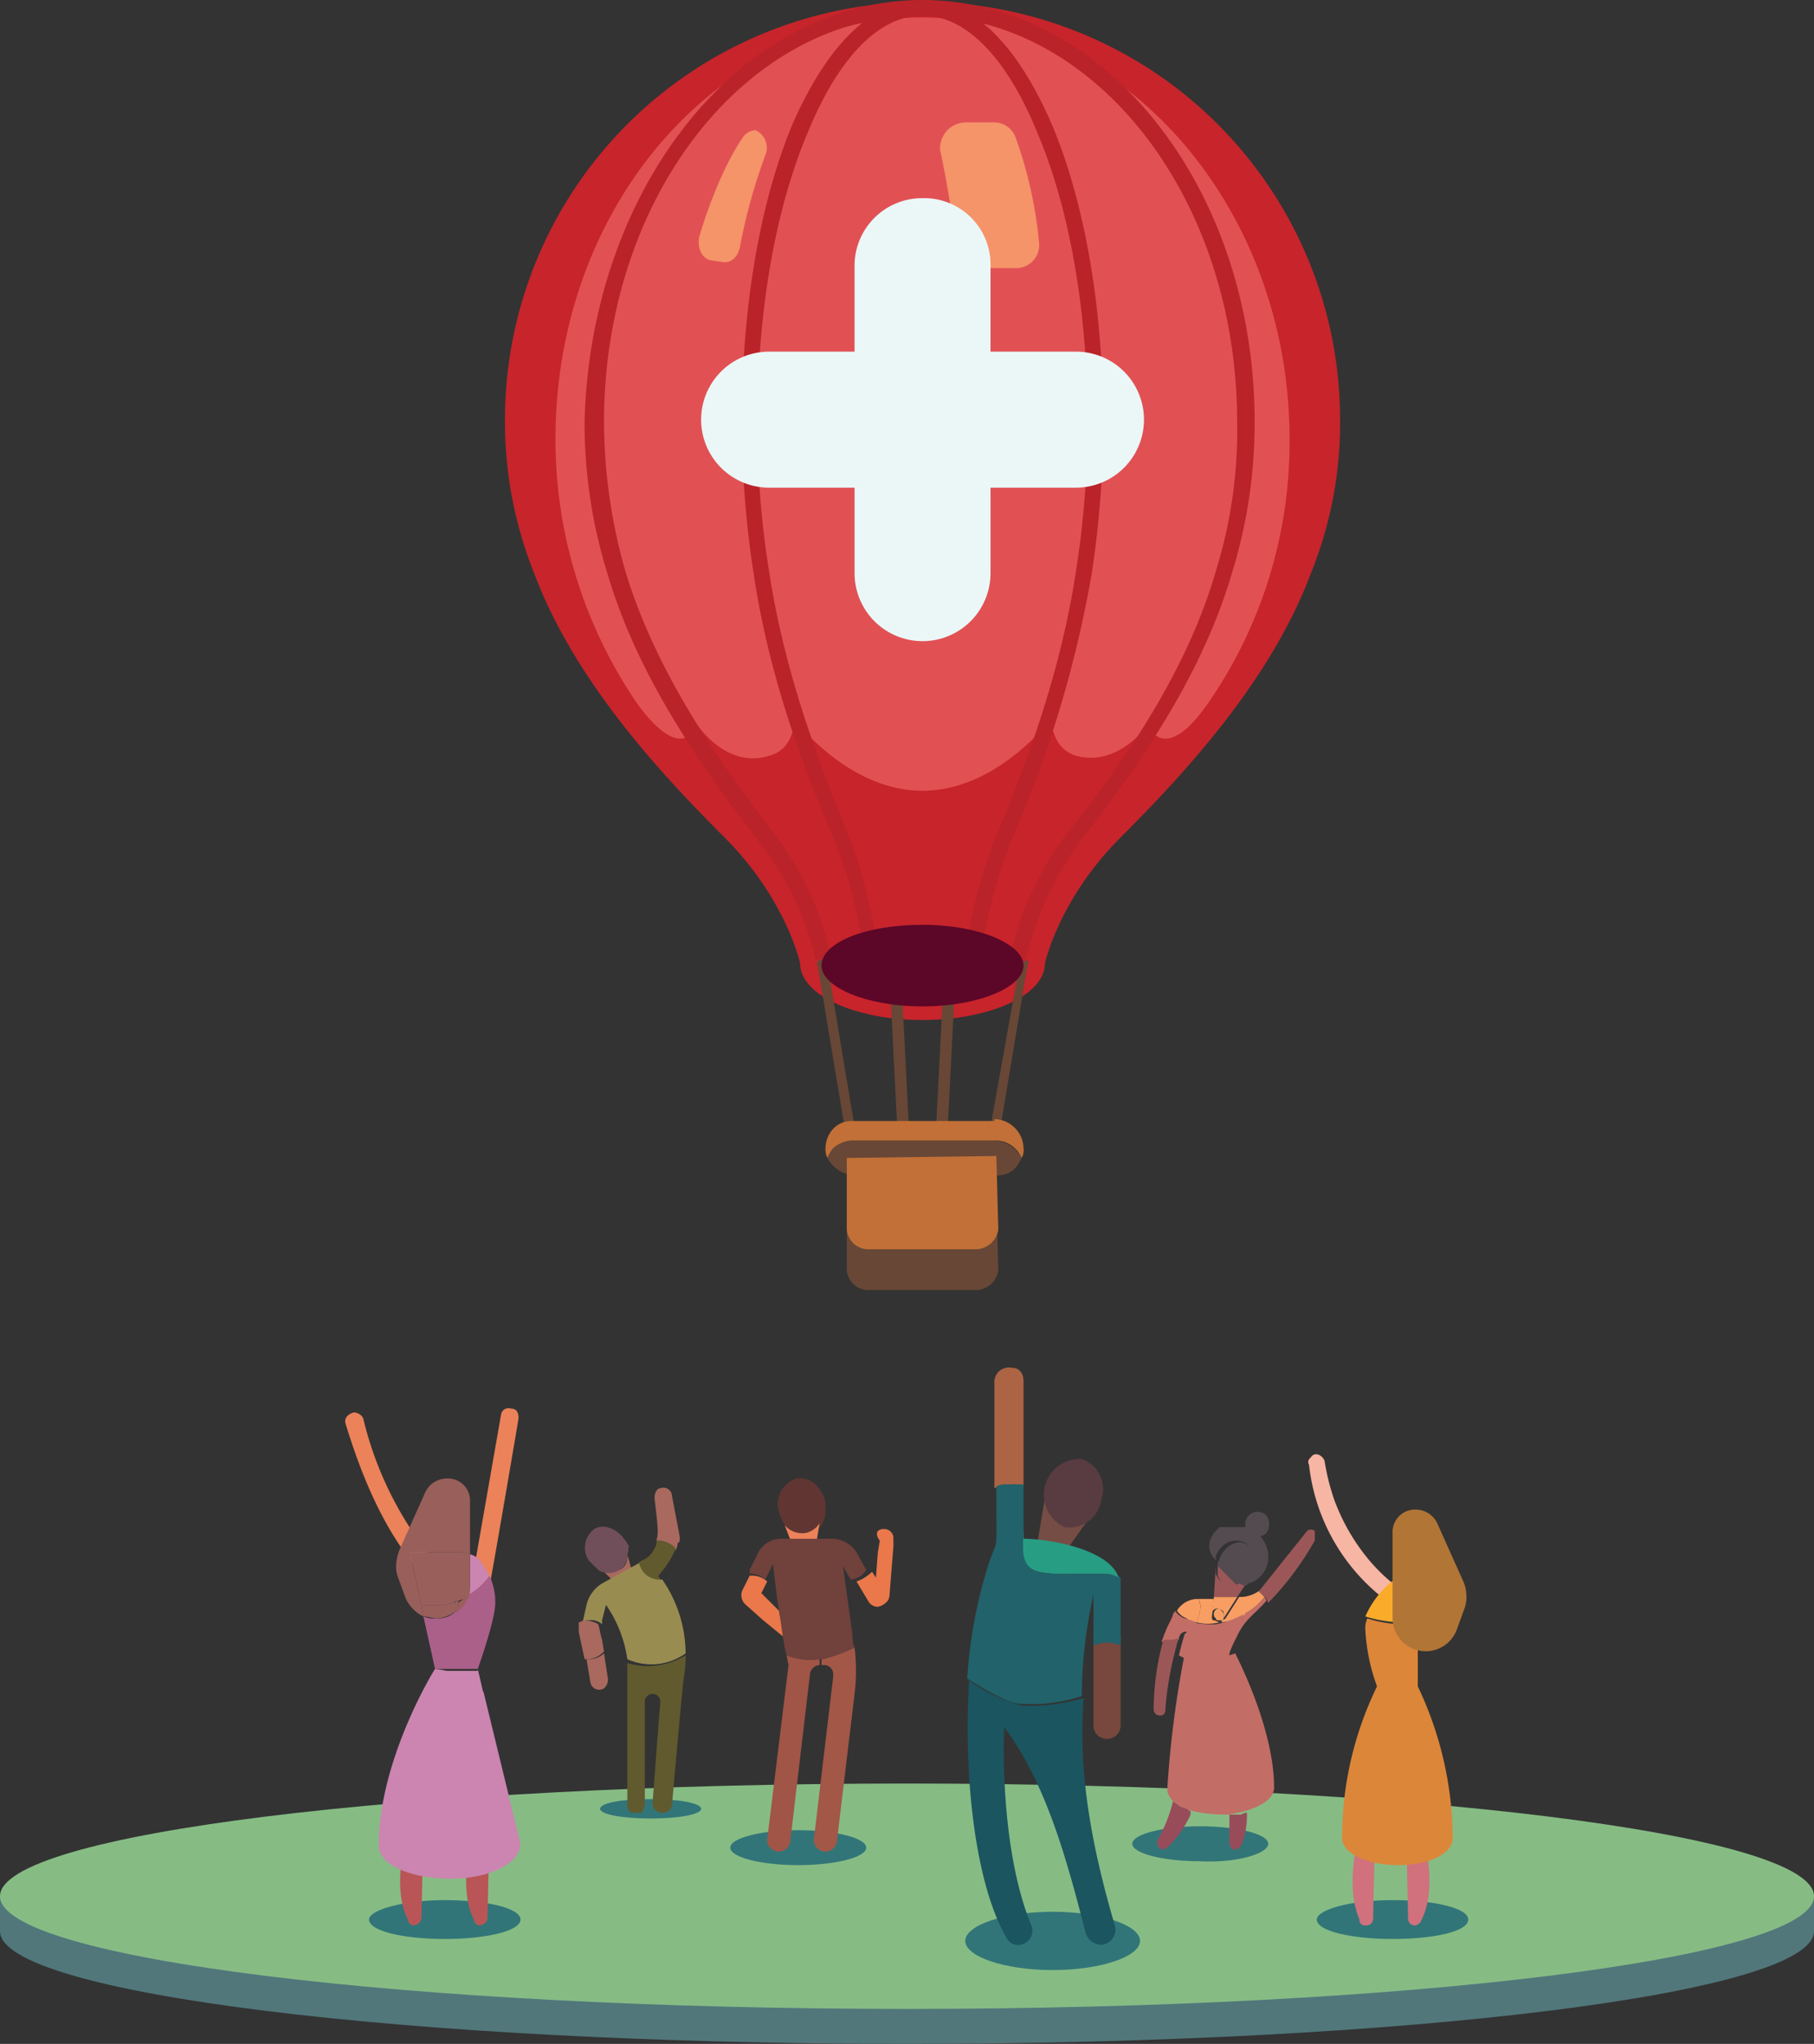 <svg xmlns="http://www.w3.org/2000/svg" xmlns:xlink="http://www.w3.org/1999/xlink" viewBox="814 -1220.58 202.378 227.946">
  <rect x="814" y="-1220.58" width="202.378" height="227.946" fill="#333333" stroke="none"/>
  <defs>
    <style>
      .cls-1 {
        clip-path: url(#clip-path);
      }

      .cls-2 {
        fill: #ec8259;
      }

      .cls-3 {
        fill: #51777b;
      }

      .cls-4 {
        fill: #86bc84;
      }

      .cls-5 {
        fill: #327578;
      }

      .cls-6 {
        fill: #a9695f;
      }

      .cls-7 {
        fill: #714f5a;
      }

      .cls-8 {
        clip-path: url(#clip-path-11);
      }

      .cls-9 {
        fill: #613532;
      }

      .cls-10 {
        fill: #d18e99;
      }

      .cls-11 {
        fill: #ea784b;
      }

      .cls-12 {
        clip-path: url(#clip-path-18);
      }

      .cls-13 {
        fill: #605a2e;
      }

      .cls-14 {
        fill: #998c51;
      }

      .cls-15 {
        fill: #774e85;
      }

      .cls-16 {
        fill: #c7242b;
      }

      .cls-17 {
        fill: #684736;
      }

      .cls-18 {
        clip-path: url(#clip-path-36);
      }

      .cls-19 {
        fill: #c27037;
      }

      .cls-20 {
        fill: #e15154;
      }

      .cls-21 {
        clip-path: url(#clip-path-43);
      }

      .cls-22 {
        fill: #71413c;
      }

      .cls-23 {
        fill: #a35747;
      }

      .cls-24 {
        fill: #a05547;
      }

      .cls-25 {
        fill: #b95556;
      }

      .cls-26 {
        fill: #a77fb4;
      }

      .cls-27 {
        clip-path: url(#clip-path-53);
      }

      .cls-28 {
        fill: #cb85b0;
      }

      .cls-29 {
        fill: #ab608a;
      }

      .cls-30 {
        fill: #995f5b;
      }

      .cls-31 {
        fill: #ba2329;
      }

      .cls-32 {
        fill: #5c0628;
      }

      .cls-33 {
        fill: #78473d;
      }

      .cls-34 {
        fill: #764d45;
      }

      .cls-35 {
        fill: #ad6445;
      }

      .cls-36 {
        fill: #583c42;
      }

      .cls-37 {
        clip-path: url(#clip-path-72);
      }

      .cls-38 {
        fill: #22626a;
      }

      .cls-39 {
        fill: #1b5560;
      }

      .cls-40 {
        fill: #279d84;
      }

      .cls-41 {
        clip-path: url(#clip-path-79);
      }

      .cls-42 {
        fill: #d0717d;
      }

      .cls-43 {
        fill: #f7b5a4;
      }

      .cls-44 {
        fill: #dc863a;
      }

      .cls-45 {
        fill: #fbab2a;
      }

      .cls-46 {
        clip-path: url(#clip-path-86);
      }

      .cls-47 {
        fill: #b17536;
      }

      .cls-48 {
        fill: #984c59;
      }

      .cls-49 {
        fill: #544b51;
      }

      .cls-50 {
        clip-path: url(#clip-path-93);
      }

      .cls-51 {
        fill: #9b5757;
      }

      .cls-52 {
        fill: #c26d66;
      }

      .cls-53 {
        fill: #f89e63;
      }

      .cls-54 {
        fill: #f59369;
      }

      .cls-55 {
        fill: #ebf7f7;
      }
    </style>
    <clipPath id="clip-path">
      <rect id="Rectangle_316" data-name="Rectangle 316" width="202.378" height="227.946"/>
    </clipPath>
    <clipPath id="clip-path-11">
      <rect id="Rectangle_317" data-name="Rectangle 317" width="5.417" height="9.967"/>
    </clipPath>
    <clipPath id="clip-path-18">
      <rect id="Rectangle_324" data-name="Rectangle 324" width="11.701" height="27.952"/>
    </clipPath>
    <clipPath id="clip-path-36">
      <rect id="Rectangle_342" data-name="Rectangle 342" width="22.318" height="6.284"/>
    </clipPath>
    <clipPath id="clip-path-43">
      <rect id="Rectangle_349" data-name="Rectangle 349" width="13.217" height="34.885"/>
    </clipPath>
    <clipPath id="clip-path-53">
      <rect id="Rectangle_359" data-name="Rectangle 359" width="15.818" height="45.069"/>
    </clipPath>
    <clipPath id="clip-path-72">
      <rect id="Rectangle_378" data-name="Rectangle 378" width="17.551" height="51.353"/>
    </clipPath>
    <clipPath id="clip-path-79">
      <rect id="Rectangle_385" data-name="Rectangle 385" width="8.667" height="10.401"/>
    </clipPath>
    <clipPath id="clip-path-86">
      <rect id="Rectangle_392" data-name="Rectangle 392" width="8.234" height="15.818"/>
    </clipPath>
    <clipPath id="clip-path-93">
      <rect id="Rectangle_399" data-name="Rectangle 399" width="18.201" height="32.068"/>
    </clipPath>
  </defs>
  <g id="Process_3_-_Balloon_1_" transform="translate(814 -1220.58)">
    <g id="Group_1000" data-name="Group 1000" transform="translate(0 0)">
      <g id="Group_895" data-name="Group 895" class="cls-1">
        <g id="Group_887" data-name="Group 887" class="cls-1">
          <path id="Path_2301" data-name="Path 2301" class="cls-2" d="M27.434,73.181,24.4,90.515l1.517,3.034c.217-.867,2.817-16.034,3.467-19.934,0-.65-.217-1.083-.867-1.083a.828.828,0,0,0-1.083.65" transform="translate(28.47 84.561)"/>
        </g>
        <g id="Group_888" data-name="Group 888" class="cls-1">
          <path id="Path_2302" data-name="Path 2302" class="cls-3" d="M0,101.5c0,6.934,45.286,12.567,101.189,12.567s101.189-5.634,101.189-12.567V97.6H0Z" transform="translate(0 113.878)"/>
        </g>
        <g id="Group_889" data-name="Group 889" class="cls-1">
          <path id="Path_2303" data-name="Path 2303" class="cls-4" d="M202.378,104.367c0-6.934-45.286-12.567-101.189-12.567S0,97.434,0,104.367s45.286,12.567,101.189,12.567,101.189-5.634,101.189-12.567" transform="translate(0 107.111)"/>
        </g>
        <g id="Group_890" data-name="Group 890" class="cls-1">
          <path id="Path_2304" data-name="Path 2304" class="cls-5" d="M52.768,96.15c0-1.083-3.467-1.95-7.584-1.95s-7.584.867-7.584,1.95,3.467,1.95,7.584,1.95,7.584-.867,7.584-1.95" transform="translate(43.871 109.911)"/>
        </g>
        <g id="Group_891" data-name="Group 891" class="cls-1">
          <path id="Path_2305" data-name="Path 2305" class="cls-5" d="M42.167,93.683c0-.65-2.6-1.083-5.634-1.083-3.25,0-5.634.433-5.634,1.083s2.6,1.083,5.634,1.083,5.634-.433,5.634-1.083" transform="translate(36.054 108.044)"/>
        </g>
        <g id="Group_892" data-name="Group 892" class="cls-1">
          <path id="Path_2306" data-name="Path 2306" class="cls-6" d="M33.5,82.033h0c0,.433-.217.867-.65.867-.217,0-.433,0-.433-.217-.217-.217-.217-.217-.217-.433a.575.575,0,0,1,.65-.65c.433,0,.65.217.65.433" transform="translate(37.571 95.21)"/>
        </g>
        <g id="Group_893" data-name="Group 893" class="cls-1">
          <path id="Path_2307" data-name="Path 2307" class="cls-6" d="M33.817,80,34.9,83.9c0-.217-.217-.433-.65-.433a.575.575,0,0,0-.65.65c0,.217,0,.433.217.433L31,81.733a3.006,3.006,0,0,0,1.95,0,1.463,1.463,0,0,0,.867-1.3V80" transform="translate(36.17 93.343)"/>
        </g>
        <g id="Group_894" data-name="Group 894" class="cls-1">
          <path id="Path_2308" data-name="Path 2308" class="cls-7" d="M34.83,81.654v.433a1.99,1.99,0,0,1-.867,1.3,2.106,2.106,0,0,1-1.95.217c-.217,0-.433-.217-.65-.433l-.217-.217h0l-.433-.433L30.5,82.3h0a2.608,2.608,0,0,1,.65-3.467c1.083-.65,2.6,0,3.467,1.3.217.217.217.433.433.65h0c-.217.217,0,.433-.217.867" transform="translate(35.157 91.689)"/>
        </g>
      </g>
      <g id="Group_899" data-name="Group 899" class="cls-1">
        <g id="Group_896" data-name="Group 896" class="cls-8" transform="translate(86.672 164.676)">
          <path id="Path_2309" data-name="Path 2309" class="cls-9" d="M44.919,81.315A3.886,3.886,0,0,1,43.4,82.4a2.578,2.578,0,0,1-2.383-.867,4.736,4.736,0,0,1-.65-1.083c0-.217-.217-.433-.217-.65a2.987,2.987,0,0,1,1.95-3.684c1.517-.217,2.817.867,3.25,2.6v1.517a3.661,3.661,0,0,1-.433,1.083" transform="translate(-39.936 -75.898)"/>
        </g>
        <g id="Group_897" data-name="Group 897" class="cls-8" transform="translate(86.672 164.676)">
          <path id="Path_2310" data-name="Path 2310" class="cls-2" d="M43.65,82.3a.867.867,0,0,0-1.733,0v.217l-1.517-3.9a2.578,2.578,0,0,0,2.383.867A2.508,2.508,0,0,0,44.3,78.4l-.65,3.9h0" transform="translate(-39.533 -73.2)"/>
        </g>
        <g id="Group_898" data-name="Group 898" class="cls-8" transform="translate(86.672 164.676)">
          <path id="Path_2311" data-name="Path 2311" class="cls-10" d="M41.779,79.9a.932.932,0,0,1,.867.867v.217a.692.692,0,0,1-.65.65c-.433,0-.65-.217-.65-.433v-.217c-.217-.867,0-1.083.433-1.083" transform="translate(-38.529 -71.45)"/>
        </g>
      </g>
      <g id="Group_902" data-name="Group 902" class="cls-1">
        <g id="Group_900" data-name="Group 900" class="cls-1">
          <path id="Path_2312" data-name="Path 2312" class="cls-11" d="M42.363,85l-.65-.65-1.3-1.3.65-1.3a2.461,2.461,0,0,0-1.733-.65h-.217l-.867,1.733a1.436,1.436,0,0,0,.433,1.517l1.95,1.733,2.383,1.95Z" transform="translate(44.526 94.626)"/>
        </g>
        <g id="Group_901" data-name="Group 901" class="cls-1">
          <path id="Path_2313" data-name="Path 2313" class="cls-11" d="M47.134,78.7a1.024,1.024,0,0,1,1.083,1.083v.867l-.433,5.417a1.126,1.126,0,0,1-.433.867,1.643,1.643,0,0,1-.867.433,1.192,1.192,0,0,1-1.083-.65L44.1,84.55a4.718,4.718,0,0,0,1.733-1.083l.433.65.217-2.817L46.7,80c-.65-.867-.217-1.3.433-1.3" transform="translate(51.455 91.826)"/>
        </g>
      </g>
      <g id="Group_905" data-name="Group 905" class="cls-1">
        <g id="Group_903" data-name="Group 903" class="cls-12" transform="translate(65.004 174.21)">
          <path id="Path_2314" data-name="Path 2314" class="cls-13" d="M38.8,85.2a13.531,13.531,0,0,1-.217,2.6c-.217,1.733-1.3,14.084-1.3,14.084a.991.991,0,0,1-1.083.867,1.024,1.024,0,0,1-1.083-1.083h0L35.767,93l.217-2.6h0a.867.867,0,1,0-1.733,0v11.484h0c0,.433-.433,1.083-.867,1.083a1.024,1.024,0,0,1-1.083-1.083V86.067a8.032,8.032,0,0,0,6.5-.867" transform="translate(-27.316 -74.799)"/>
        </g>
        <g id="Group_904" data-name="Group 904" class="cls-12" transform="translate(65.004 174.21)">
          <path id="Path_2315" data-name="Path 2315" class="cls-14" d="M41.484,90.367v.217a6.567,6.567,0,0,1-6.5.65A14.12,14.12,0,0,0,32.6,85.167L32.167,86.9v.433A1.828,1.828,0,0,0,30.65,86.9a.8.8,0,0,0-.65.217l.433-1.95a3.855,3.855,0,0,1,1.733-2.383L36.5,80.4a2.3,2.3,0,0,0,2.167,1.95h.217a14.638,14.638,0,0,1,2.6,8.017" transform="translate(-30 -80.4)"/>
        </g>
      </g>
      <g id="Group_920" data-name="Group 920" class="cls-1">
        <g id="Group_906" data-name="Group 906" class="cls-1">
          <path id="Path_2316" data-name="Path 2316" class="cls-6" d="M36.517,82.047v.217c0,.217,0,.433-.217.433a3.417,3.417,0,0,1-.217.867,2.276,2.276,0,0,0-1.95-1.083h-.217c.217-.867.217-1.083-.217-4.767h0c0-.433.217-1.083.65-1.083a.955.955,0,0,1,1.3.867Z" transform="translate(39.321 89.345)"/>
        </g>
        <g id="Group_907" data-name="Group 907" class="cls-1">
          <path id="Path_2317" data-name="Path 2317" class="cls-13" d="M37.017,80.167h0a11.047,11.047,0,0,1-1.95,3.034c0,.217.217.217.217.433h-.217a2.3,2.3,0,0,1-2.167-1.95l.433-.217a2.529,2.529,0,0,0,1.3-1.3,1.3,1.3,0,0,0,.217-.867h.217a2.747,2.747,0,0,1,1.95.867" transform="translate(38.387 92.526)"/>
        </g>
        <g id="Group_908" data-name="Group 908" class="cls-1">
          <path id="Path_2318" data-name="Path 2318" class="cls-6" d="M32.583,87.917h0A1.273,1.273,0,0,1,32.15,89a1,1,0,0,1-1.517-.65l-.433-2.6h.217a2.46,2.46,0,0,0,1.733-.65Z" transform="translate(35.237 99.294)"/>
        </g>
        <g id="Group_909" data-name="Group 909" class="cls-1">
          <path id="Path_2319" data-name="Path 2319" class="cls-6" d="M32.4,85.567l.217,1.3a2.675,2.675,0,0,1-1.733.867H30.45L29.8,84.7V83.617c.217,0,.433-.217.65-.217a3.132,3.132,0,0,1,1.517.433c.217.65.217,1.083.433,1.733" transform="translate(34.77 97.31)"/>
        </g>
        <g id="Group_910" data-name="Group 910" class="cls-1">
          <path id="Path_2320" data-name="Path 2320" class="cls-2" d="M63.5,92.117c.217,0,.217,0,.433-.217-.217.217-.217.217-.433.217" transform="translate(74.091 107.228)"/>
        </g>
        <g id="Group_911" data-name="Group 911" class="cls-1">
          <path id="Path_2321" data-name="Path 2321" class="cls-2" d="M63.3,92.1h0" transform="translate(73.858 107.461)"/>
        </g>
        <g id="Group_912" data-name="Group 912" class="cls-1">
          <path id="Path_2322" data-name="Path 2322" class="cls-15" d="M62.7,92.1h0" transform="translate(73.158 107.461)"/>
        </g>
        <g id="Group_913" data-name="Group 913" class="cls-1">
          <path id="Path_2323" data-name="Path 2323" class="cls-2" d="M60.4,91.8h0" transform="translate(70.474 107.111)"/>
        </g>
        <g id="Group_914" data-name="Group 914" class="cls-1">
          <path id="Path_2324" data-name="Path 2324" class="cls-2" d="M60.3,91.8h0" transform="translate(70.357 107.111)"/>
        </g>
        <g id="Group_915" data-name="Group 915" class="cls-1">
          <path id="Path_2325" data-name="Path 2325" class="cls-16" d="M119.172,46.569a46.586,46.586,0,0,0-93.172,0,45.391,45.391,0,0,0,3.25,17.118c4.55,12.134,14.3,22.535,21.235,29.468s8.45,14.084,8.45,14.084c0,3.467,6.067,6.284,13.651,6.284s13.651-2.817,13.651-6.284c0,0,1.517-7.15,8.45-14.084s16.684-17.334,21.235-29.468a44.594,44.594,0,0,0,3.25-17.118" transform="translate(30.336 0.233)"/>
        </g>
        <g id="Group_916" data-name="Group 916" class="cls-1">
          <path id="Path_2326" data-name="Path 2326" class="cls-17" d="M42.579,49.446c-.433,0-.65.433-.433.65l3.034,18.2c0,.217.217.433.65.433h0c.433,0,.65-.433.433-.65l-3.034-18.2c0-.433-.433-.65-.65-.433" transform="translate(49.076 57.593)"/>
        </g>
        <g id="Group_917" data-name="Group 917" class="cls-1">
          <path id="Path_2327" data-name="Path 2327" class="cls-17" d="M54.9,49.4c-.433,0-.65.217-.65.433L51,68.034c0,.433.217.65.433.65h0c.217,0,.433-.217.65-.433l3.034-18.2c.217-.433,0-.65-.217-.65" transform="translate(59.506 57.639)"/>
        </g>
        <g id="Group_918" data-name="Group 918" class="cls-1">
          <path id="Path_2328" data-name="Path 2328" class="cls-17" d="M46.35,47.9a.575.575,0,0,0-.65.65L46.783,70a.692.692,0,0,0,.65.65h0a.575.575,0,0,0,.65-.65L47,48.55a.575.575,0,0,0-.65-.65" transform="translate(53.322 55.889)"/>
        </g>
        <g id="Group_919" data-name="Group 919" class="cls-1">
          <path id="Path_2329" data-name="Path 2329" class="cls-17" d="M49.933,47.9a.575.575,0,0,0-.65.65L48.2,69.785a.575.575,0,0,0,.65.65h0a.692.692,0,0,0,.65-.65l1.083-21.451c-.217-.217-.433-.433-.65-.433" transform="translate(56.239 55.889)"/>
        </g>
      </g>
      <g id="Group_923" data-name="Group 923" class="cls-1">
        <g id="Group_921" data-name="Group 921" class="cls-18" transform="translate(91.872 124.807)">
          <path id="Path_2330" data-name="Path 2330" class="cls-17" d="M61.234,58.7a3.669,3.669,0,0,1,3.033,1.95,4.736,4.736,0,0,1-.65,1.083,2.782,2.782,0,0,1-2.167.867H45.634A3.669,3.669,0,0,1,42.6,60.65a4.736,4.736,0,0,1,.65-1.083,2.782,2.782,0,0,1,2.167-.867Z" transform="translate(-42.167 -56.317)"/>
        </g>
        <g id="Group_922" data-name="Group 922" class="cls-18" transform="translate(91.872 124.807)">
          <path id="Path_2331" data-name="Path 2331" class="cls-19" d="M61.351,57.6a3.332,3.332,0,0,1,3.25,3.25,1.624,1.624,0,0,1-.217,1.083,3.165,3.165,0,0,0-3.034-1.95H45.533a3.31,3.31,0,0,0-2.167.867,4.736,4.736,0,0,0-.65,1.083A2.356,2.356,0,0,1,42.5,60.85a3.31,3.31,0,0,1,.867-2.167,2.782,2.782,0,0,1,2.167-.867H61.351Z" transform="translate(-42.283 -57.6)"/>
        </g>
      </g>
      <g id="Group_927" data-name="Group 927" class="cls-1">
        <g id="Group_924" data-name="Group 924" class="cls-1">
          <path id="Path_2332" data-name="Path 2332" class="cls-17" d="M60.284,61.6,43.6,61.817v8.017A2.427,2.427,0,0,0,46.2,72H57.9a2.574,2.574,0,0,0,2.6-2.167v-.217Z" transform="translate(50.872 71.874)"/>
        </g>
        <g id="Group_925" data-name="Group 925" class="cls-1">
          <path id="Path_2333" data-name="Path 2333" class="cls-19" d="M60.284,59.5,43.6,59.717v8.017A2.427,2.427,0,0,0,46.2,69.9H57.9a2.574,2.574,0,0,0,2.6-2.167v-.217Z" transform="translate(50.872 69.424)"/>
        </g>
        <g id="Group_926" data-name="Group 926" class="cls-1">
          <path id="Path_2334" data-name="Path 2334" class="cls-20" d="M69.552,87.138c-4.55,0-9.317-2.383-13.651-7.15-1.083-1.3-.217,2.383-3.467,3.25-4.767,1.517-8.017-3.467-8.017-3.467S42.9,84.538,37.7,77.388a52.159,52.159,0,0,1-9.1-29.468C28.6,21.918,46.8.9,69.552.9,92.087.9,110.5,22.135,110.5,47.919a51.126,51.126,0,0,1-9.1,29.468c-4.984,7.15-6.717,2.383-6.717,2.383s-3.25,4.767-8.017,3.467c-3.25-1.083-2.167-4.55-3.467-3.25-4.334,4.767-9.1,7.15-13.651,7.15" transform="translate(33.37 1.05)"/>
        </g>
      </g>
      <g id="Group_931" data-name="Group 931" class="cls-1">
        <g id="Group_928" data-name="Group 928" class="cls-21" transform="translate(83.638 171.609)">
          <path id="Path_2335" data-name="Path 2335" class="cls-22" d="M50.634,80.717l1.083,1.95a2.21,2.21,0,0,1-1.733,1.083l-.867-1.517.217,1.517.867,6.284a2.748,2.748,0,0,0,.217,1.3,13.771,13.771,0,0,1-3.9,1.3,6.955,6.955,0,0,1-3.684-.433l-.217-.867-.217-1.3L41.967,87l-.217-1.3-.433-3.684L40.45,83.75a2.46,2.46,0,0,0-1.733-.65H38.5l1.083-2.167A2.9,2.9,0,0,1,42.4,79.2h5.634a3.3,3.3,0,0,1,2.6,1.517" transform="translate(-38.717 -79.2)"/>
        </g>
        <g id="Group_929" data-name="Group 929" class="cls-21" transform="translate(83.638 171.609)">
          <path id="Path_2336" data-name="Path 2336" class="cls-23" d="M46.45,84.8a20.883,20.883,0,0,1,0,5.2L44.5,106.251a1.3,1.3,0,1,1-2.6,0l2.167-18.2v-.217a1.024,1.024,0,0,0-1.083-1.083h-.217V86.1a15.112,15.112,0,0,0,3.684-1.3" transform="translate(-34.75 -72.666)"/>
        </g>
        <g id="Group_930" data-name="Group 930" class="cls-21" transform="translate(83.638 171.609)">
          <path id="Path_2337" data-name="Path 2337" class="cls-24" d="M45.35,85.633v.65a1.161,1.161,0,0,0-1.083,1.083L42.1,105.784a1.3,1.3,0,1,1-2.6,0l2.383-19.5L41.667,85.2a6.955,6.955,0,0,0,3.684.433" transform="translate(-37.55 -72.199)"/>
        </g>
      </g>
      <g id="Group_937" data-name="Group 937" class="cls-1">
        <g id="Group_932" data-name="Group 932" class="cls-1">
          <path id="Path_2338" data-name="Path 2338" class="cls-5" d="M35.9,99.967c0-1.3-3.9-2.167-8.45-2.167S19,98.883,19,99.967c0,1.3,3.9,2.167,8.45,2.167s8.45-.867,8.45-2.167" transform="translate(22.169 114.112)"/>
        </g>
        <g id="Group_933" data-name="Group 933" class="cls-1">
          <path id="Path_2339" data-name="Path 2339" class="cls-25" d="M21.467,94.3s-1.95,5.85,0,9.751a.692.692,0,0,0,.65.65.932.932,0,0,0,.867-.867L23.2,94.3Z" transform="translate(24.036 110.028)"/>
        </g>
        <g id="Group_934" data-name="Group 934" class="cls-1">
          <path id="Path_2340" data-name="Path 2340" class="cls-25" d="M24.867,94.3s-1.95,5.85,0,9.751a.692.692,0,0,0,.65.65.932.932,0,0,0,.867-.867L26.6,94.3Z" transform="translate(28.003 110.028)"/>
        </g>
        <g id="Group_935" data-name="Group 935" class="cls-1">
          <line id="Line_34" data-name="Line 34" class="cls-26" x1="1.733" y2="0.867" transform="translate(46.153 173.56)"/>
        </g>
        <g id="Group_936" data-name="Group 936" class="cls-1">
          <path id="Path_2341" data-name="Path 2341" class="cls-2" d="M25.414,89.6C21.081,84.4,18.7,76.817,17.83,74c-.217-.65.217-1.083.867-1.3a1.192,1.192,0,0,1,1.083.65A39.377,39.377,0,0,0,27.8,89.384" transform="translate(20.738 84.825)"/>
        </g>
      </g>
      <g id="Group_947" data-name="Group 947" class="cls-1">
        <g id="Group_938" data-name="Group 938" class="cls-27" transform="translate(42.252 164.676)">
          <path id="Path_2342" data-name="Path 2342" class="cls-28" d="M31.2,88.5l4.117,16.9c0,2.167-3.467,3.9-7.8,3.9s-8.017-1.517-8.017-3.684c0-9.317,5.85-19.068,6.284-19.718A8.842,8.842,0,0,1,31.2,88.5" transform="translate(-19.5 -64.449)"/>
        </g>
        <g id="Group_939" data-name="Group 939" class="cls-27" transform="translate(42.252 164.676)">
          <path id="Path_2343" data-name="Path 2343" class="cls-29" d="M25.484,85a3.369,3.369,0,0,0,1.3-1.733A11.357,11.357,0,0,0,29.167,81.1a6.921,6.921,0,0,1,.65,3.034c0,1.95-1.95,7.367-1.95,7.367H23.1l-1.3-5.85a3.213,3.213,0,0,0,1.517.217A2.782,2.782,0,0,0,25.484,85" transform="translate(-16.816 -70.049)"/>
        </g>
        <g id="Group_940" data-name="Group 940" class="cls-27" transform="translate(42.252 164.676)">
          <path id="Path_2344" data-name="Path 2344" class="cls-28" d="M26.483,82.383A7.5,7.5,0,0,1,24.1,84.55a2.748,2.748,0,0,0,.217-1.3V80c.867.217,1.3.867,1.733,1.733.217,0,.217.433.433.65" transform="translate(-14.133 -71.333)"/>
        </g>
        <g id="Group_941" data-name="Group 941" class="cls-27" transform="translate(42.252 164.676)">
          <path id="Path_2345" data-name="Path 2345" class="cls-28" d="M27.167,85.9l.65,2.817a7.789,7.789,0,0,0-5.417-2.6h4.767Z" transform="translate(-16.116 -64.449)"/>
        </g>
        <g id="Group_942" data-name="Group 942" class="cls-27" transform="translate(42.252 164.676)">
          <path id="Path_2346" data-name="Path 2346" class="cls-30" d="M26.517,85.317c-.217,0-.433,0-.433.217a10.862,10.862,0,0,1-3.684.217L21.1,79.9h5.417a2.748,2.748,0,0,1,1.3.217V83.8a2.748,2.748,0,0,1-.217,1.3,1.954,1.954,0,0,0-1.083.217" transform="translate(-17.633 -71.45)"/>
        </g>
        <g id="Group_943" data-name="Group 943" class="cls-27" transform="translate(42.252 164.676)">
          <path id="Path_2347" data-name="Path 2347" class="cls-30" d="M28.634,78.5v6.067a2.748,2.748,0,0,0-1.3-.217H21.917l1.3,5.85c-.65,0-1.083-.433-1.733-.65h0l-.867-2.383a3.213,3.213,0,0,1-.217-1.517,5.1,5.1,0,0,1,.433-1.733L23.65,77.63a2.664,2.664,0,0,1,2.383-1.517,2.451,2.451,0,0,1,2.6,2.383" transform="translate(-18.45 -75.896)"/>
        </g>
        <g id="Group_944" data-name="Group 944" class="cls-27" transform="translate(42.252 164.676)">
          <path id="Path_2348" data-name="Path 2348" class="cls-30" d="M24.8,82.2a3.37,3.37,0,0,1-1.3,1.733.8.8,0,0,1,.217-.65V82.85A2.887,2.887,0,0,1,24.8,82.2" transform="translate(-14.833 -68.766)"/>
        </g>
        <g id="Group_945" data-name="Group 945" class="cls-27" transform="translate(42.252 164.676)">
          <path id="Path_2349" data-name="Path 2349" class="cls-30" d="M25.817,82.4v.433a.8.8,0,0,1-.217.65,3.85,3.85,0,0,1-2.167.867c-.433,0-1.083-.217-1.517-.217l-.217-1.3a10.862,10.862,0,0,0,3.684-.217c.217-.217.217-.217.433-.217" transform="translate(-16.933 -68.533)"/>
        </g>
        <g id="Group_946" data-name="Group 946" class="cls-27" transform="translate(42.252 164.676)">
          <path id="Path_2350" data-name="Path 2350" class="cls-30" d="M22.633,82.95l.217,1.3A4.251,4.251,0,0,1,20.9,82.3c.65.217,1.083.433,1.733.65" transform="translate(-17.866 -68.649)"/>
        </g>
      </g>
      <g id="Group_956" data-name="Group 956" class="cls-1">
        <g id="Group_948" data-name="Group 948" class="cls-1">
          <path id="Path_2351" data-name="Path 2351" class="cls-31" d="M79.286,107.256l-1.733-.433a34.733,34.733,0,0,1,6.717-14.3c5.85-7.367,13-17.551,16.251-28.818A52.693,52.693,0,0,0,102.9,47.019C102.9,22.1,87.087,1.733,67.585,1.733S32.267,22.1,32.267,47.019A60.873,60.873,0,0,0,34.65,63.7C38.117,75.187,45.268,85.155,50.9,92.522a34.733,34.733,0,0,1,6.717,14.3l-1.733.217a33.942,33.942,0,0,0-6.5-13.434C43.534,86.021,36.167,75.838,32.7,64.137a56.5,56.5,0,0,1-2.6-17.118C30.75,21.018,47.434,0,67.8,0s37.052,21.018,37.052,47.019a56.5,56.5,0,0,1-2.6,17.118C98.787,75.838,91.42,86.021,85.57,93.605a35.465,35.465,0,0,0-6.284,13.651" transform="translate(35.12)"/>
        </g>
        <g id="Group_949" data-name="Group 949" class="cls-1">
          <path id="Path_2352" data-name="Path 2352" class="cls-31" d="M51.851,107.039a50.675,50.675,0,0,0-3.467-13.651C45.134,85.8,41.233,75.621,39.5,63.92A109.649,109.649,0,0,1,38.2,46.8c0-12.351,1.95-24.051,5.634-32.935C47.734,4.984,52.717,0,58.351,0S68.968,4.984,72.869,14.084C76.552,22.968,78.5,34.669,78.5,47.019a109.648,109.648,0,0,1-1.3,17.118,129.267,129.267,0,0,1-8.884,29.468,52.643,52.643,0,0,0-3.467,13.651l-1.733-.217a50.072,50.072,0,0,1,3.684-14.3c3.033-7.367,6.934-17.551,8.667-29.035a106.131,106.131,0,0,0,1.3-16.684c0-12.134-1.95-23.618-5.634-32.285-3.467-8.45-8.017-13-12.784-13s-9.317,4.55-12.784,13c-3.684,8.667-5.634,20.151-5.634,32.285a102.173,102.173,0,0,0,1.3,16.684c1.733,11.484,5.634,21.451,8.667,29.035,2.817,6.934,3.467,13.867,3.684,14.3Z" transform="translate(44.571 0)"/>
        </g>
        <g id="Group_950" data-name="Group 950" class="cls-1">
          <path id="Path_2353" data-name="Path 2353" class="cls-32" d="M53.567,56.7c-6.284,0-11.267-2.167-11.267-4.55,0-2.6,4.984-4.55,11.267-4.55s11.267,2.167,11.267,4.55S59.851,56.7,53.567,56.7" transform="translate(49.355 55.539)"/>
        </g>
        <g id="Group_951" data-name="Group 951" class="cls-1">
          <path id="Path_2354" data-name="Path 2354" class="cls-33" d="M57.817,95.684A1.481,1.481,0,0,1,56.3,94.167V84.2h3.033v9.967a1.481,1.481,0,0,1-1.517,1.517" transform="translate(65.69 98.243)"/>
        </g>
        <g id="Group_952" data-name="Group 952" class="cls-1">
          <path id="Path_2355" data-name="Path 2355" class="cls-5" d="M69.2,101.65c0-1.733-4.334-3.25-9.751-3.25S49.7,99.917,49.7,101.65s4.334,3.25,9.751,3.25,9.751-1.517,9.751-3.25" transform="translate(57.989 114.812)"/>
        </g>
        <g id="Group_953" data-name="Group 953" class="cls-1">
          <path id="Path_2356" data-name="Path 2356" class="cls-34" d="M59.9,79.1l-3.25,4.55L53.4,83l1.083-6.5Z" transform="translate(62.306 89.259)"/>
        </g>
        <g id="Group_954" data-name="Group 954" class="cls-1">
          <path id="Path_2357" data-name="Path 2357" class="cls-35" d="M54.45,71.935v11.7a2.748,2.748,0,0,0-1.3-.217,6.326,6.326,0,0,0-1.95.433V71.935a1.62,1.62,0,0,1,1.95-1.517c.867,0,1.3.65,1.3,1.517" transform="translate(59.74 82.124)"/>
        </g>
        <g id="Group_955" data-name="Group 955" class="cls-1">
          <path id="Path_2358" data-name="Path 2358" class="cls-36" d="M60.186,79.695a3.569,3.569,0,0,1-4.117,3.033,3.987,3.987,0,0,1,1.95-7.584,3.54,3.54,0,0,1,2.167,4.55" transform="translate(62.671 87.581)"/>
        </g>
      </g>
      <g id="Group_961" data-name="Group 961" class="cls-1">
        <g id="Group_957" data-name="Group 957" class="cls-37" transform="translate(107.473 165.542)">
          <path id="Path_2359" data-name="Path 2359" class="cls-38" d="M59.333,82.517v6.5a3.692,3.692,0,0,0-3.033,0V81h1.517a3.132,3.132,0,0,1,1.517.433v1.083" transform="translate(-41.783 -71.033)"/>
        </g>
        <g id="Group_958" data-name="Group 958" class="cls-37" transform="translate(107.473 165.542)">
          <path id="Path_2360" data-name="Path 2360" class="cls-39" d="M66.238,113.8a1.7,1.7,0,0,1-1.517,2.167,1.887,1.887,0,0,1-1.733-1.3c-1.95-7.584-4.334-16.684-9.1-22.968-.217,6.717.433,15.818,3.034,22.1a1.591,1.591,0,0,1-1.733,2.167A1.44,1.44,0,0,1,54.1,115.1c-3.467-6.067-4.767-17.984-4.117-28.6a18.068,18.068,0,0,0,6.067,2.817,22.86,22.86,0,0,0,6.717-.867c-.65,8.234.867,16.468,3.467,25.351" transform="translate(-49.337 -64.615)"/>
        </g>
        <g id="Group_959" data-name="Group 959" class="cls-37" transform="translate(107.473 165.542)">
          <path id="Path_2361" data-name="Path 2361" class="cls-40" d="M63.382,84.467a3.132,3.132,0,0,0-1.517-.433H60.348c-2.167,0-5.2.217-6.5-.433-1.733-.867-1.083-2.6-1.083-5.2v1.733c2.6,0,9.534,1.083,10.617,4.334" transform="translate(-46.047 -74.066)"/>
        </g>
        <g id="Group_960" data-name="Group 960" class="cls-37" transform="translate(107.473 165.542)">
          <path id="Path_2362" data-name="Path 2362" class="cls-38" d="M63.884,86.444v2.383a51.418,51.418,0,0,0-1.3,11.267,17.947,17.947,0,0,1-6.717.867c-1.3,0-3.684-1.3-6.067-2.817A53.709,53.709,0,0,1,52.183,85.36c1.083-3.25.867-.433.867-8.667a4.97,4.97,0,0,1,3.033-.217V80.81c0,2.6-.433,4.334,1.083,5.2,1.3.65,4.55.433,6.717.433" transform="translate(-49.367 -76.477)"/>
        </g>
      </g>
      <g id="Group_963" data-name="Group 963" class="cls-1">
        <g id="Group_962" data-name="Group 962" class="cls-1">
          <path id="Path_2363" data-name="Path 2363" class="cls-5" d="M84.7,99.967c0-1.3-3.9-2.167-8.451-2.167-4.767,0-8.45,1.083-8.45,2.167,0,1.3,3.9,2.167,8.45,2.167,4.767,0,8.451-.867,8.451-2.167" transform="translate(79.108 114.112)"/>
        </g>
      </g>
      <g id="Group_966" data-name="Group 966" class="cls-1">
        <g id="Group_964" data-name="Group 964" class="cls-41" transform="translate(150.808 204.328)">
          <path id="Path_2364" data-name="Path 2364" class="cls-42" d="M74.133,94.3s1.95,5.85,0,9.751a.977.977,0,0,1-.65.65.766.766,0,0,1-.867-.867L72.4,94.3Z" transform="translate(-66.333 -94.3)"/>
        </g>
        <g id="Group_965" data-name="Group 965" class="cls-41" transform="translate(150.808 204.328)">
          <path id="Path_2365" data-name="Path 2365" class="cls-42" d="M72.148,94.3l-.217,9.534a.766.766,0,0,1-.867.867.575.575,0,0,1-.65-.65c-1.733-3.9,0-9.751,0-9.751Z" transform="translate(-69.548 -94.3)"/>
        </g>
      </g>
      <g id="Group_970" data-name="Group 970" class="cls-1">
        <g id="Group_967" data-name="Group 967" class="cls-1">
          <path id="Path_2366" data-name="Path 2366" class="cls-43" d="M73.3,85.574a22.657,22.657,0,0,1-3.034-5.634,25.346,25.346,0,0,1-1.083-4.334c-.217-.65-1.083-1.083-1.517-.433-.217.217-.433.433-.217.867a21.973,21.973,0,0,0,8.667,15.168l.217-.217,1.3-1.083A20.089,20.089,0,0,1,73.3,85.574" transform="translate(78.593 87.336)"/>
        </g>
        <g id="Group_968" data-name="Group 968" class="cls-1">
          <path id="Path_2367" data-name="Path 2367" class="cls-44" d="M81.451,107.785c0,1.733-2.6,3.034-6.067,3.034s-6.284-1.3-6.284-3.034a38.6,38.6,0,0,1,3.9-16.9A21.681,21.681,0,0,1,71.7,84.6a2.748,2.748,0,0,1,.217-1.3,13.2,13.2,0,0,0,3.684.65h1.95v6.934a39.838,39.838,0,0,1,3.9,16.9" transform="translate(80.625 97.193)"/>
        </g>
        <g id="Group_969" data-name="Group 969" class="cls-1">
          <path id="Path_2368" data-name="Path 2368" class="cls-45" d="M75.934,81.3v4.767h-1.95a14.617,14.617,0,0,1-3.684-.65A10.336,10.336,0,0,1,73.55,81.3h2.383Z" transform="translate(82.025 94.86)"/>
        </g>
      </g>
      <g id="Group_972" data-name="Group 972" class="cls-1">
        <g id="Group_971" data-name="Group 971" class="cls-46" transform="translate(155.359 168.359)">
          <path id="Path_2369" data-name="Path 2369" class="cls-47" d="M79.934,87.234a3.688,3.688,0,0,1-.217,1.517l-.867,2.383a3.7,3.7,0,0,1-7.15-1.3V80.3a2.5,2.5,0,0,1,2.6-2.6,2.664,2.664,0,0,1,2.383,1.517L79.5,85.5a4.082,4.082,0,0,1,.433,1.733" transform="translate(-71.7 -77.7)"/>
        </g>
      </g>
      <g id="Group_977" data-name="Group 977" class="cls-1">
        <g id="Group_973" data-name="Group 973" class="cls-1">
          <path id="Path_2370" data-name="Path 2370" class="cls-5" d="M73.468,95.95C73.468,94.867,70,94,65.884,94s-7.584.867-7.584,1.95,3.467,1.95,7.584,1.95c4.117.217,7.584-.867,7.584-1.95" transform="translate(68.024 109.678)"/>
        </g>
        <g id="Group_974" data-name="Group 974" class="cls-1">
          <path id="Path_2371" data-name="Path 2371" class="cls-48" d="M65.25,93.3a8.634,8.634,0,0,1-.65,3.684c-.217.217-.433.433-.65.433-.433,0-.65-.433-.65-.867V93.517h1.3c.433-.217.433-.217.65-.217h0" transform="translate(73.858 108.861)"/>
        </g>
        <g id="Group_975" data-name="Group 975" class="cls-1">
          <path id="Path_2372" data-name="Path 2372" class="cls-48" d="M63.315,93.783h0v.433a12.327,12.327,0,0,1-2.6,3.684c-.217,0-.217.217-.433.217a.828.828,0,0,1-.65-1.083A16.316,16.316,0,0,0,61.364,92.7c.217.217.65.433.867.65h.65c.217.433.217.433.433.433" transform="translate(69.51 108.161)"/>
        </g>
        <g id="Group_976" data-name="Group 976" class="cls-1">
          <path id="Path_2373" data-name="Path 2373" class="cls-49" d="M66.425,78.175a1.379,1.379,0,1,0,0,1.95,1.625,1.625,0,0,0,0-1.95" transform="translate(74.849 90.834)"/>
        </g>
      </g>
      <g id="Group_995" data-name="Group 995" class="cls-1">
        <g id="Group_978" data-name="Group 978" class="cls-50" transform="translate(128.491 170.309)">
          <path id="Path_2374" data-name="Path 2374" class="cls-51" d="M65.45,86.255l-.65-.65.217-.217,5.2-6.5a.659.659,0,0,1,.867,0,.8.8,0,0,1,.217.65A33.194,33.194,0,0,1,65.883,86.9c-.217-.433-.217-.65-.433-.65" transform="translate(-52.883 -78.454)"/>
        </g>
        <g id="Group_979" data-name="Group 979" class="cls-50" transform="translate(128.491 170.309)">
          <path id="Path_2375" data-name="Path 2375" class="cls-52" d="M72.018,100.051c0,1.95-3.467,2.817-5.2,3.034-6.934,0-6.717-2.817-6.717-2.817A116.11,116.11,0,0,1,62.051,85.1a5.4,5.4,0,0,0,3.684.65l1.95-.65c1.95,3.9,4.334,9.967,4.334,14.951" transform="translate(-58.367 -71.016)"/>
        </g>
        <g id="Group_980" data-name="Group 980" class="cls-50" transform="translate(128.491 170.309)">
          <path id="Path_2376" data-name="Path 2376" class="cls-49" d="M68.846,82.2a3.06,3.06,0,0,1-2.167,3.033h-.433l.65-1.083v-.217h0a2.34,2.34,0,0,0-.65-3.25,2.276,2.276,0,0,0-3.034,1.083.8.8,0,0,0-.217.65h0v.217l-.217-.217a2.078,2.078,0,0,1-.433-1.95A3.259,3.259,0,0,1,65.379,78.3c1.95.65,3.467,2.167,3.467,3.9" transform="translate(-55.845 -78.95)"/>
        </g>
        <g id="Group_981" data-name="Group 981" class="cls-50" transform="translate(128.491 170.309)">
          <path id="Path_2377" data-name="Path 2377" class="cls-52" d="M66.85,82.2a.671.671,0,0,1,.217.433c-1.517,1.733-2.383,1.95-3.467,4.334,0-.217.433-1.083.867-2.6V84.15A6.773,6.773,0,0,0,66.85,82.2" transform="translate(-54.283 -74.4)"/>
        </g>
        <g id="Group_982" data-name="Group 982" class="cls-50" transform="translate(128.491 170.309)">
          <path id="Path_2378" data-name="Path 2378" class="cls-53" d="M65.967,81.9l.65.65a6.773,6.773,0,0,1-2.383,1.95,2.633,2.633,0,0,0-.433-1.95h0a3.661,3.661,0,0,0,2.167-.65" transform="translate(-54.049 -74.75)"/>
        </g>
        <g id="Group_983" data-name="Group 983" class="cls-50" transform="translate(128.491 170.309)">
          <path id="Path_2379" data-name="Path 2379" class="cls-49" d="M65.95,79.635a2.34,2.34,0,0,1,.65,3.25h0v.433l-.433.433h0l-.217.217a.8.8,0,0,1-.65.217,1.643,1.643,0,0,1-.867-.433L62.7,82.019V81.8h0c0-.217.217-.433.217-.65.65-1.517,2.167-2.167,3.033-1.517" transform="translate(-55.333 -77.685)"/>
        </g>
        <g id="Group_984" data-name="Group 984" class="cls-50" transform="translate(128.491 170.309)">
          <path id="Path_2380" data-name="Path 2380" class="cls-49" d="M65.2,81.1l-.65,1.083H63.9c.217,0,.433-.217.65-.217l.217-.217h0c0-.217.217-.433.433-.65h0" transform="translate(-53.933 -75.683)"/>
        </g>
        <g id="Group_985" data-name="Group 985" class="cls-50" transform="translate(128.491 170.309)">
          <path id="Path_2381" data-name="Path 2381" class="cls-51" d="M65.967,82.767l-.867,1.3H62.5l.217-3.467v.867a2.163,2.163,0,0,0,.867,1.083,1.651,1.651,0,0,0,1.733,0c.433.217.433.217.65.217" transform="translate(-55.566 -76.266)"/>
        </g>
        <g id="Group_986" data-name="Group 986" class="cls-50" transform="translate(128.491 170.309)">
          <path id="Path_2382" data-name="Path 2382" class="cls-53" d="M65.067,82.2a2.137,2.137,0,0,1,.433,1.95,6.159,6.159,0,0,1-2.6.867V84.8a.757.757,0,0,0,.433-.217L64.85,82.2h.217Z" transform="translate(-55.1 -74.4)"/>
        </g>
        <g id="Group_987" data-name="Group 987" class="cls-50" transform="translate(128.491 170.309)">
          <path id="Path_2383" data-name="Path 2383" class="cls-52" d="M67.85,83.1v.217a10.685,10.685,0,0,1-.867,2.6,10.563,10.563,0,0,0-.65,1.517v.217a3.5,3.5,0,0,1-1.95.65,5.4,5.4,0,0,1-3.684-.65c.217-.867.433-1.733.65-2.383h0a2.763,2.763,0,0,0,.867-1.3,10.549,10.549,0,0,0,2.6.217A9.893,9.893,0,0,0,67.85,83.1" transform="translate(-57.666 -73.349)"/>
        </g>
        <g id="Group_988" data-name="Group 988" class="cls-50" transform="translate(128.491 170.309)">
          <path id="Path_2384" data-name="Path 2384" class="cls-53" d="M65.217,82.2,63.7,84.583v-.65c0-.217-.433-.433-.65-.433a.575.575,0,0,0-.65.65l.217-1.95h2.6Z" transform="translate(-55.683 -74.4)"/>
        </g>
        <g id="Group_989" data-name="Group 989" class="cls-50" transform="translate(128.491 170.309)">
          <path id="Path_2385" data-name="Path 2385" class="cls-51" d="M65.3,82.767a2.373,2.373,0,0,1-1.733,0,2.163,2.163,0,0,1-.867-1.083V80.6l1.733,1.733a1.126,1.126,0,0,0,.867.433" transform="translate(-55.333 -76.266)"/>
        </g>
        <g id="Group_990" data-name="Group 990" class="cls-50" transform="translate(128.491 170.309)">
          <path id="Path_2386" data-name="Path 2386" class="cls-53" d="M63.583,83.45h0v.433c0,.217-.217.217-.433.217h0c-.217,0-.433,0-.433-.217-.217-.217-.217-.217-.217-.433h0a.575.575,0,0,1,.65-.65c.217.217.433.433.433.65" transform="translate(-55.566 -73.699)"/>
        </g>
        <g id="Group_991" data-name="Group 991" class="cls-50" transform="translate(128.491 170.309)">
          <path id="Path_2387" data-name="Path 2387" class="cls-53" d="M64.2,84.9h0a5.281,5.281,0,0,1-2.6,0,4.017,4.017,0,0,0,.433-1.517,1.624,1.624,0,0,0-.217-1.083H63.55l-.217,1.95h0c0,.217,0,.433.217.433s.433.217.65.217h0" transform="translate(-56.616 -74.283)"/>
        </g>
        <g id="Group_992" data-name="Group 992" class="cls-50" transform="translate(128.491 170.309)">
          <path id="Path_2388" data-name="Path 2388" class="cls-53" d="M62.983,82.3a1.953,1.953,0,0,1,.217,1.083,4.017,4.017,0,0,1-.433,1.517,1.655,1.655,0,0,1-1.083-.433A2.163,2.163,0,0,1,60.6,83.6a2.719,2.719,0,0,1,2.383-1.3" transform="translate(-57.783 -74.283)"/>
        </g>
        <g id="Group_993" data-name="Group 993" class="cls-50" transform="translate(128.491 170.309)">
          <path id="Path_2389" data-name="Path 2389" class="cls-52" d="M63.7,84.2a4.533,4.533,0,0,1-.867,1.3c0-.217-.433-.433-.867,0a.949.949,0,0,0-.217.65,2.748,2.748,0,0,1-1.3.217H59.8c.217-.433.217-.65.433-1.083.217-.65.65-1.3.867-1.95,0-.217.217-.217.217-.433a2.163,2.163,0,0,0,1.083.867,9.028,9.028,0,0,1,1.3.433" transform="translate(-58.717 -73.583)"/>
        </g>
        <g id="Group_994" data-name="Group 994" class="cls-50" transform="translate(128.491 170.309)">
          <path id="Path_2390" data-name="Path 2390" class="cls-51" d="M62.217,84.3a13.811,13.811,0,0,0-.433,1.517,36.979,36.979,0,0,0-1.083,6.5.575.575,0,0,1-.65.65.692.692,0,0,1-.65-.65,29.489,29.489,0,0,1,1.083-7.8h.65a2.356,2.356,0,0,0,1.083-.217" transform="translate(-59.183 -71.949)"/>
        </g>
      </g>
      <g id="Group_999" data-name="Group 999" class="cls-1">
        <g id="Group_996" data-name="Group 996" class="cls-1">
          <path id="Path_2391" data-name="Path 2391" class="cls-54" d="M43.4,9.517A63.124,63.124,0,0,0,40.579,19.7c-.217,1.083-.867,1.733-1.733,1.733l-1.517-.217c-1.083-.217-1.517-1.517-1.3-2.6.867-3.034,2.817-8.234,4.984-11.267a1.873,1.873,0,0,1,1.3-.65A2.17,2.17,0,0,1,43.4,9.517" transform="translate(41.975 7.817)"/>
        </g>
        <g id="Group_997" data-name="Group 997" class="cls-1">
          <path id="Path_2392" data-name="Path 2392" class="cls-54" d="M51.217,6.3h3.25A2.535,2.535,0,0,1,56.85,8.033a47.574,47.574,0,0,1,2.6,11.7,2.559,2.559,0,0,1-2.6,2.817H52.734a2.787,2.787,0,0,1-2.6-2.167A93.906,93.906,0,0,0,48.4,9.334,2.912,2.912,0,0,1,51.217,6.3" transform="translate(56.473 7.351)"/>
        </g>
        <g id="Group_998" data-name="Group 998" class="cls-1">
          <path id="Path_2393" data-name="Path 2393" class="cls-55" d="M60.8,10.2a7.537,7.537,0,0,0-7.584,7.584v9.534H43.684a7.584,7.584,0,1,0,0,15.168h9.534v9.534a7.584,7.584,0,0,0,15.168,0V42.485h9.534a7.584,7.584,0,0,0,0-15.168H68.385V17.784A7.4,7.4,0,0,0,60.8,10.2" transform="translate(42.121 11.901)"/>
        </g>
      </g>
    </g>
  </g>
</svg>
